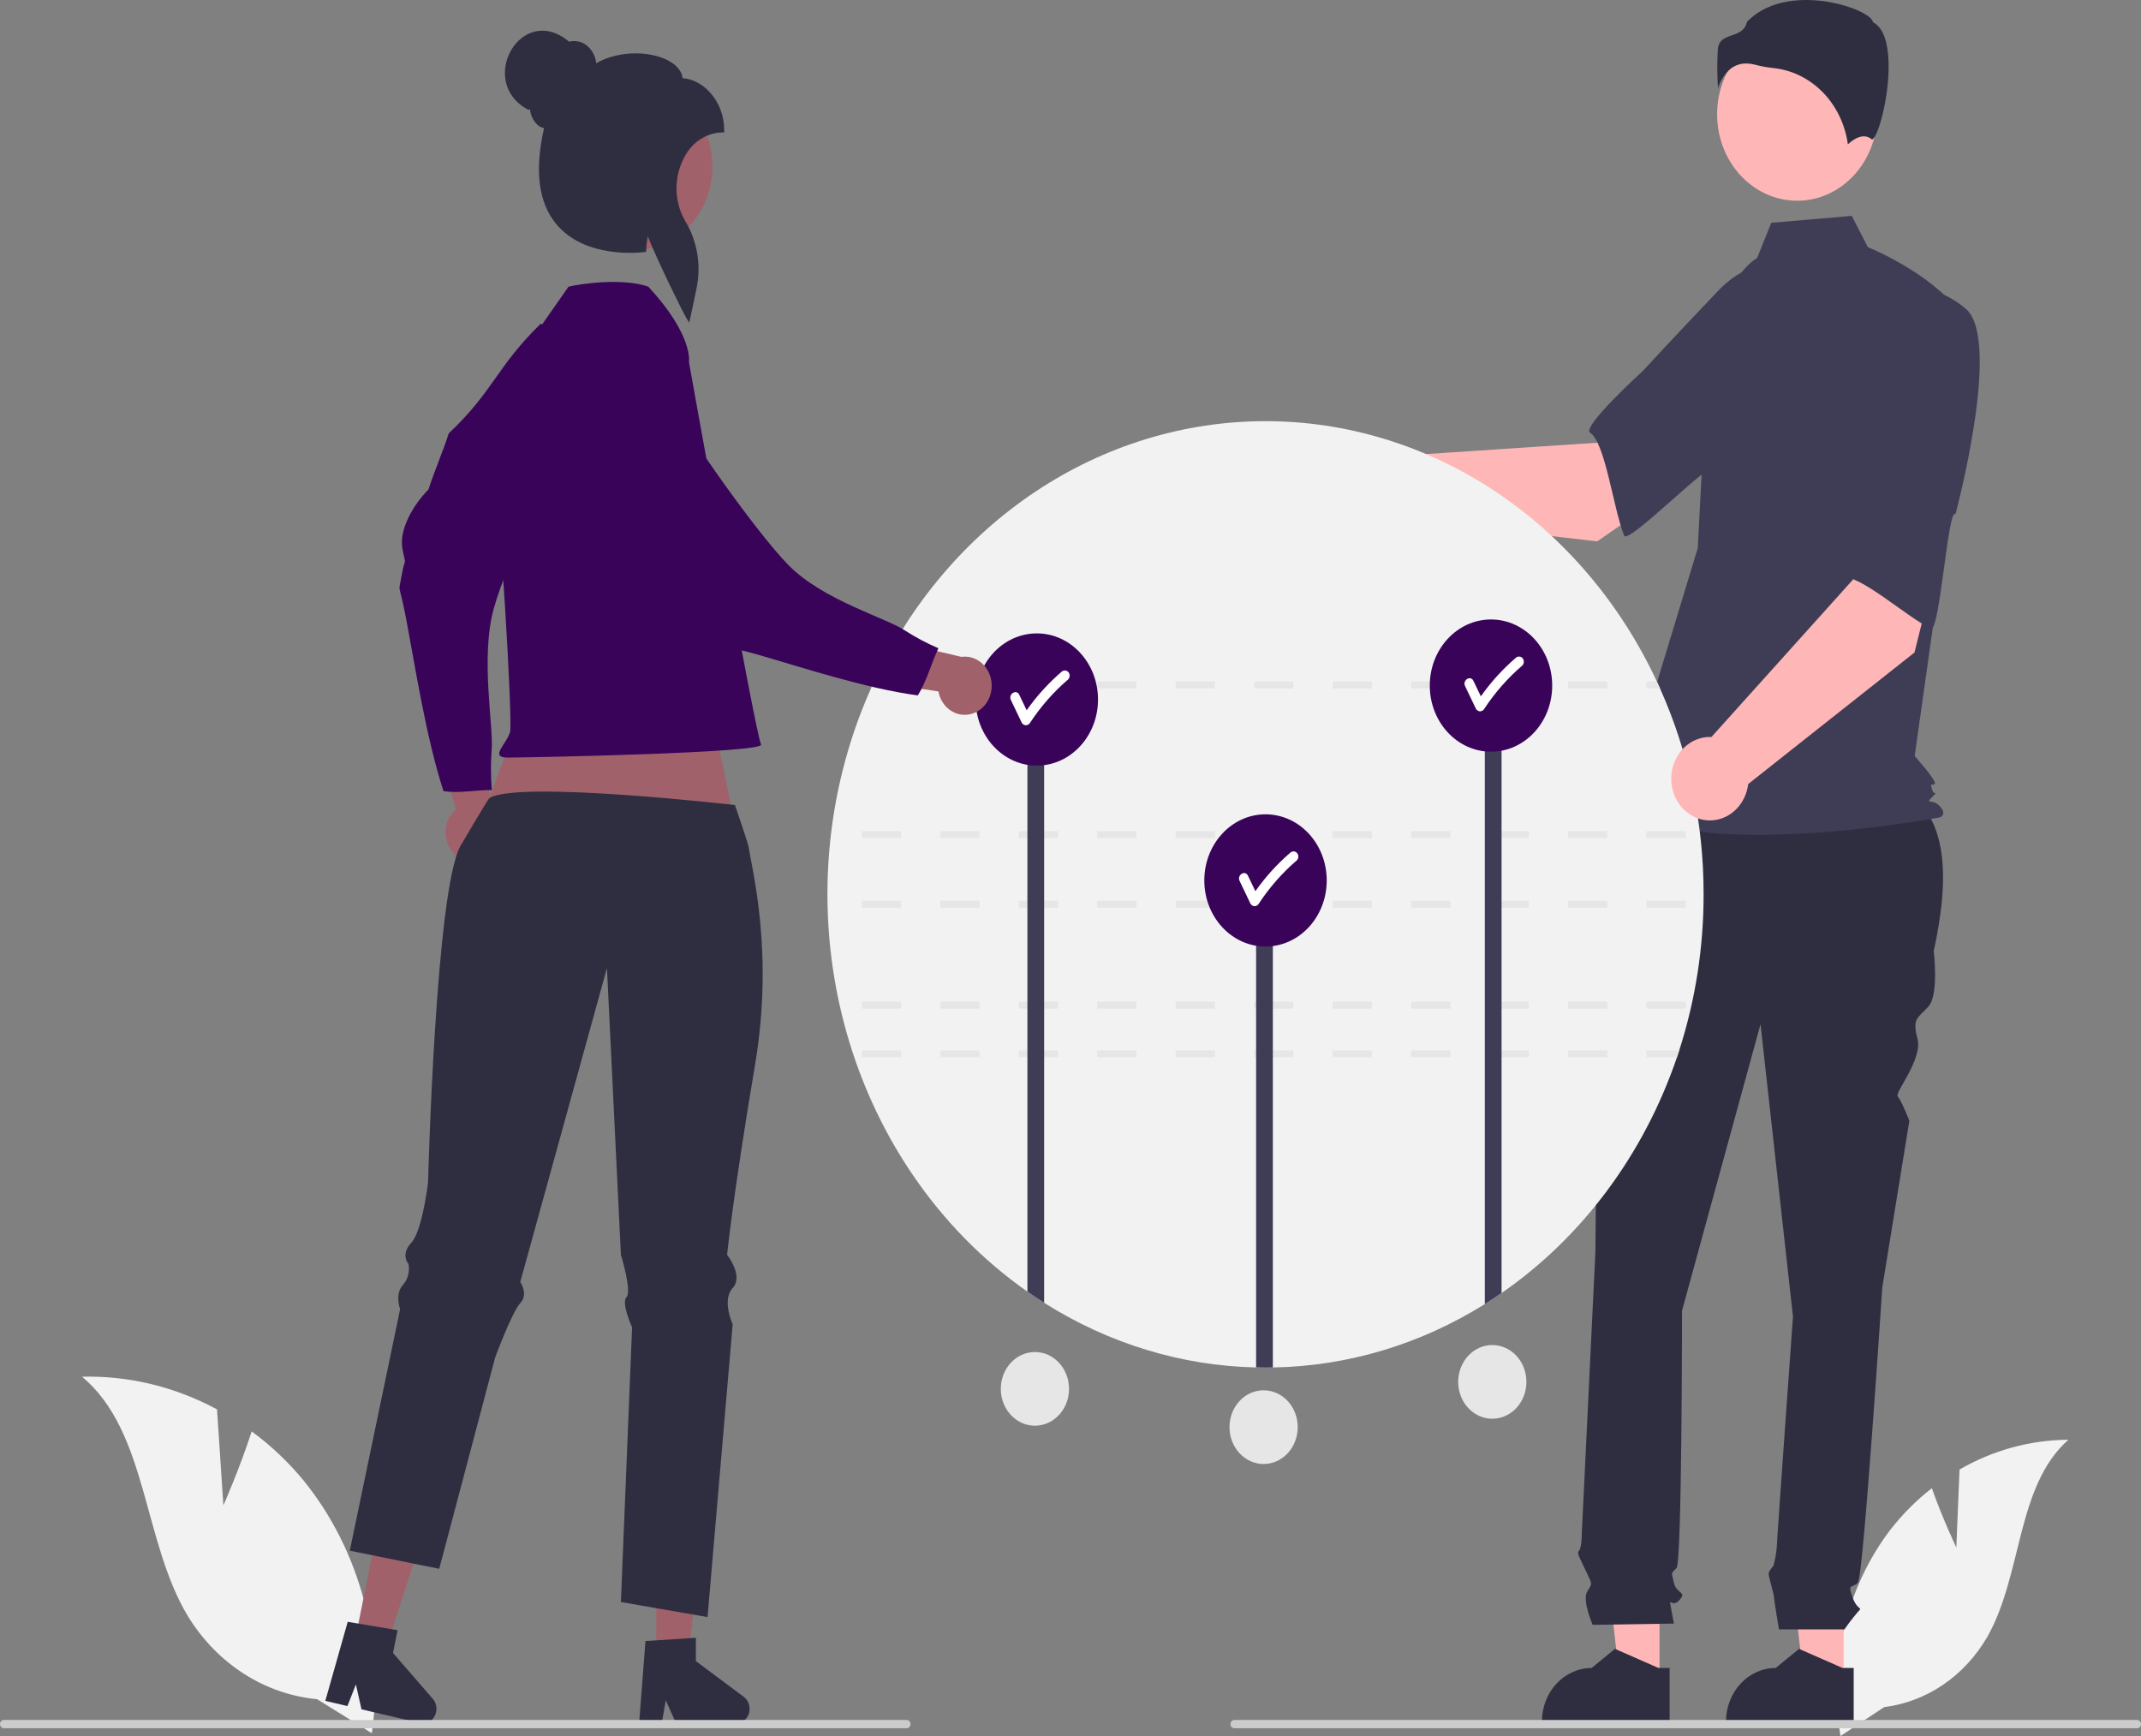 <svg width="74" height="60" viewBox="0 0 74 60" fill="none" xmlns="http://www.w3.org/2000/svg">
<rect x="0" y="0" width="74" height="60" fill="#808080" stroke="none"/>
<g clip-path="url(#clip0_137_2)">
<path d="M67.617 53.487L67.728 50.789C68.886 50.12 70.178 49.767 71.491 49.76C69.684 51.356 69.909 54.432 68.684 56.578C68.297 57.244 67.777 57.808 67.161 58.227C66.545 58.646 65.85 58.91 65.126 59L63.614 60C63.406 58.751 63.452 57.467 63.748 56.239C64.044 55.01 64.583 53.865 65.328 52.883C65.751 52.337 66.236 51.85 66.771 51.435C67.133 52.467 67.617 53.487 67.617 53.487Z" fill="#F2F2F2"/>
<path d="M15.699 29.503C15.6 29.404 15.521 29.283 15.469 29.148C15.417 29.014 15.393 28.868 15.399 28.722C15.404 28.576 15.44 28.433 15.502 28.303C15.565 28.174 15.652 28.061 15.76 27.972L14.724 24.601L16.374 25.08L17.105 28.207C17.231 28.412 17.284 28.66 17.252 28.903C17.221 29.147 17.108 29.37 16.935 29.529C16.762 29.689 16.54 29.774 16.312 29.77C16.085 29.765 15.867 29.67 15.699 29.503Z" fill="#A0616A"/>
<path d="M18.69 11.189C18.964 11.358 20.584 10.938 20.901 11.058C20.726 12.209 21.674 11.777 20.644 13.288C19.614 14.8 17.54 19.332 17.068 21.026C16.597 22.72 17.063 25.107 16.993 25.91C16.959 26.375 16.961 26.842 16.999 27.307C16.443 27.299 15.894 27.424 15.329 27.344C14.726 25.502 14.321 22.88 14.046 21.43C13.77 19.981 13.76 20.594 13.886 19.869C14.013 19.144 14.043 19.671 13.911 18.978C13.778 18.284 14.314 17.413 14.81 16.917C15.023 16.253 15.3 15.634 15.511 14.977C17.061 13.517 17.163 12.673 18.69 11.189Z" fill="#39035A"/>
<path d="M63.721 58.131H62.351L61.7 52.426H63.721L63.721 58.131Z" fill="#FFB6B6"/>
<path d="M64.07 59.564L59.655 59.564V59.504C59.655 59.012 59.836 58.539 60.158 58.191C60.48 57.843 60.917 57.648 61.373 57.648L62.18 56.987L63.684 57.648L64.07 57.648L64.07 59.564Z" fill="#2F2E41"/>
<path d="M57.359 58.131H55.99L55.338 52.426H57.359L57.359 58.131Z" fill="#FFB6B6"/>
<path d="M57.708 59.564L53.293 59.564V59.504C53.293 59.012 53.474 58.539 53.796 58.191C54.119 57.843 54.556 57.648 55.011 57.648L55.818 56.987L57.323 57.648L57.708 57.648L57.708 59.564Z" fill="#2F2E41"/>
<path d="M56.766 26.942L65.673 27.182C67.365 28.175 67.39 30.323 66.836 32.873C66.836 32.873 67.023 34.389 66.649 34.793C66.275 35.197 66.088 35.197 66.275 35.904C66.462 36.612 65.473 37.767 65.593 37.897C65.713 38.026 65.994 38.734 65.994 38.734L65.058 44.493C65.058 44.493 64.404 54.497 64.216 54.699C64.029 54.901 63.842 54.699 64.029 55.205C64.216 55.71 64.404 55.508 64.216 55.71C64.051 55.903 63.895 56.105 63.749 56.316H61.487C61.487 56.316 61.316 55.306 61.316 55.205C61.316 55.103 61.129 54.497 61.129 54.396C61.129 54.295 61.295 54.117 61.295 54.117C61.352 53.911 61.39 53.7 61.41 53.487C61.41 53.285 61.971 45.504 61.971 45.504L60.849 35.399L58.136 45.302C58.136 45.302 58.136 53.992 57.948 54.194C57.761 54.396 57.761 54.295 57.855 54.699C57.948 55.103 58.323 55.002 58.042 55.306C57.761 55.609 57.668 55.103 57.761 55.609L57.855 56.114L55.048 56.157C55.048 56.157 54.674 55.306 54.861 55.002C55.048 54.699 55.037 54.782 54.809 54.286C54.581 53.79 54.487 53.689 54.581 53.588C54.674 53.487 54.674 52.949 54.674 52.949L55.142 43.281C55.142 43.281 55.235 33.075 55.235 32.772C55.242 32.616 55.216 32.46 55.158 32.317V31.906L55.516 30.448L56.766 26.942Z" fill="#2F2E41"/>
<path d="M62.117 6.938C63.645 6.938 64.884 5.6 64.884 3.949C64.884 2.298 63.645 0.96 62.117 0.96C60.588 0.96 59.349 2.298 59.349 3.949C59.349 5.6 60.588 6.938 62.117 6.938Z" fill="#FFB6B6"/>
<path d="M60.733 8.914C60.137 9.296 59.78 10 59.575 10.716C59.196 12.041 58.968 13.411 58.896 14.796L58.68 18.942L56.002 27.769C58.323 29.89 67.047 28.251 67.047 28.251C67.047 28.251 67.315 28.155 67.047 27.865C66.779 27.576 66.519 27.832 66.786 27.543C67.054 27.254 66.87 27.576 66.78 27.287C66.691 26.998 66.78 27.19 66.87 27.094C66.959 26.998 66.178 26.13 66.178 26.13L66.893 21.063L67.785 10.842C66.714 9.396 64.56 8.543 64.56 8.543L64.003 7.461L61.22 7.701L60.733 8.914Z" fill="#3F3D56"/>
<path d="M60.353 2.195C60.461 2.196 60.567 2.211 60.671 2.24C60.875 2.293 61.083 2.33 61.292 2.352C61.932 2.417 62.535 2.712 63.002 3.19C63.469 3.668 63.774 4.302 63.869 4.989C64.03 4.838 64.396 4.559 64.696 4.818C64.7 4.822 64.703 4.824 64.713 4.819C64.913 4.717 65.266 3.461 65.277 2.355C65.282 1.767 65.197 1.018 64.757 0.78L64.734 0.768L64.728 0.741C64.699 0.609 64.371 0.383 63.8 0.208C62.764 -0.111 61.25 -0.157 60.38 0.757C60.314 1.065 60.069 1.15 59.853 1.224C59.613 1.307 59.407 1.378 59.374 1.696C59.347 2.148 59.349 2.601 59.38 3.052C59.461 2.776 59.62 2.534 59.835 2.361C59.988 2.25 60.169 2.192 60.353 2.195Z" fill="#2F2E41"/>
<path d="M55.203 18.711L59.723 15.584L57.446 12.315L55.198 15.302L48.193 15.766C48.009 15.569 47.776 15.434 47.522 15.378C47.268 15.322 47.005 15.347 46.764 15.45C46.523 15.553 46.315 15.73 46.165 15.958C46.015 16.186 45.93 16.457 45.92 16.736C45.911 17.016 45.976 17.293 46.11 17.533C46.243 17.773 46.438 17.966 46.671 18.088C46.904 18.21 47.165 18.257 47.422 18.222C47.679 18.187 47.921 18.072 48.118 17.891L55.203 18.711Z" fill="#FFB6B6"/>
<path d="M63.919 11.219C64.181 12.934 59.227 16.209 59.227 16.209C59.226 15.806 56.269 18.845 56.136 18.512C55.756 17.563 55.49 15.315 54.96 14.956C54.656 14.75 56.785 12.817 56.785 12.817C56.785 12.817 57.9 11.605 59.362 10.075C59.768 9.635 60.271 9.312 60.823 9.138C61.376 8.963 61.96 8.942 62.522 9.078C62.522 9.078 63.656 9.504 63.919 11.219Z" fill="#3F3D56"/>
<path d="M58.882 30.91C58.884 32.745 58.599 34.568 58.04 36.301C58.014 36.382 57.988 36.461 57.961 36.542C56.816 39.899 54.688 42.76 51.899 44.69C51.708 44.822 51.516 44.949 51.32 45.071C49.092 46.466 46.569 47.221 43.994 47.262C43.91 47.264 43.825 47.265 43.74 47.265C43.631 47.265 43.523 47.264 43.415 47.261C40.837 47.206 38.314 46.436 36.09 45.027C35.894 44.903 35.7 44.774 35.511 44.641C32.414 42.473 30.157 39.159 29.161 35.321C28.165 31.483 28.5 27.385 30.103 23.795C30.139 23.714 30.175 23.635 30.213 23.554C31.476 20.849 33.408 18.575 35.797 16.986C38.185 15.397 40.935 14.556 43.74 14.556C46.545 14.556 49.295 15.397 51.684 16.986C54.072 18.575 56.005 20.849 57.267 23.554C57.305 23.635 57.342 23.714 57.377 23.795C58.371 26.013 58.885 28.446 58.882 30.91Z" fill="#F2F2F2"/>
<path d="M54.197 36.301V36.542H55.553V36.301H54.197ZM51.485 36.301V36.542H52.841V36.301H51.485ZM48.773 36.301V36.542H50.129V36.301H48.773ZM46.06 36.301V36.542H47.416V36.301H46.06ZM43.348 36.301V36.542H44.704V36.301H43.348ZM40.636 36.301V36.542H41.992V36.301H40.636ZM37.924 36.301V36.542H39.28V36.301H37.924ZM35.213 36.301V36.542H36.568V36.301H35.213ZM32.501 36.301V36.542H33.857V36.301H32.501ZM29.789 36.301V36.542H31.145V36.301H29.789ZM58.04 36.301H56.909V36.542H57.961L58.04 36.301Z" fill="#E6E6E6"/>
<path d="M56.909 34.618V34.858H58.265V34.618H56.909ZM54.197 34.618V34.858H55.553V34.618H54.197ZM51.485 34.618V34.858H52.841V34.618H51.485ZM48.773 34.618V34.858H50.129V34.618H48.773ZM46.06 34.618V34.858H47.416V34.618H46.06ZM43.348 34.618V34.858H44.704V34.618H43.348ZM40.636 34.618V34.858H41.992V34.618H40.636ZM37.924 34.618V34.858H39.28V34.618H37.924ZM35.213 34.618V34.858H36.568V34.618H35.213ZM32.501 34.618V34.858H33.857V34.618H32.501ZM29.789 34.618V34.858H31.145V34.618H29.789Z" fill="#E6E6E6"/>
<path d="M56.909 31.13V31.371H58.265V31.13H56.909ZM54.197 31.13V31.371H55.553V31.13H54.197ZM51.485 31.13V31.371H52.841V31.13H51.485ZM48.773 31.13V31.371H50.129V31.13H48.773ZM46.06 31.13V31.371H47.416V31.13H46.06ZM43.348 31.13V31.371H44.704V31.13H43.348ZM40.636 31.13V31.371H41.992V31.13H40.636ZM37.924 31.13V31.371H39.28V31.13H37.924ZM35.213 31.13V31.371H36.568V31.13H35.213ZM32.501 31.13V31.371H33.857V31.13H32.501ZM29.789 31.13V31.371H31.145V31.13H29.789Z" fill="#E6E6E6"/>
<path d="M56.909 28.725V28.966H58.265V28.725H56.909ZM54.197 28.725V28.966H55.553V28.725H54.197ZM51.485 28.725V28.966H52.841V28.725H51.485ZM48.773 28.725V28.966H50.129V28.725H48.773ZM46.06 28.725V28.966H47.416V28.725H46.06ZM43.348 28.725V28.966H44.704V28.725H43.348ZM40.636 28.725V28.966H41.992V28.725H40.636ZM37.924 28.725V28.966H39.28V28.725H37.924ZM35.213 28.725V28.966H36.568V28.725H35.213ZM32.501 28.725V28.966H33.857V28.725H32.501ZM29.789 28.725V28.966H31.145V28.725H29.789Z" fill="#E6E6E6"/>
<path d="M57.267 23.554H56.909V23.795H57.377C57.342 23.714 57.305 23.635 57.267 23.554ZM54.197 23.554V23.795H55.553V23.554H54.197ZM51.485 23.554V23.795H52.841V23.554H51.485ZM48.773 23.554V23.795H50.129V23.554H48.773ZM46.06 23.554V23.795H47.416V23.554H46.06ZM43.348 23.554V23.795H44.704V23.554H43.348ZM40.636 23.554V23.795H41.992V23.554H40.636ZM37.924 23.554V23.795H39.28V23.554H37.924ZM35.213 23.554V23.795H36.568V23.554H35.213ZM32.501 23.554V23.795H33.857V23.554H32.501ZM30.213 23.554C30.175 23.635 30.139 23.714 30.103 23.795H31.145V23.554H30.213Z" fill="#E6E6E6"/>
<path d="M51.899 24.365V44.69C51.708 44.822 51.516 44.949 51.32 45.071V24.365H51.899Z" fill="#3F3D56"/>
<path d="M43.994 31.099V47.262C43.91 47.264 43.825 47.265 43.74 47.265C43.631 47.265 43.523 47.264 43.415 47.261V31.099H43.994Z" fill="#3F3D56"/>
<path d="M36.089 24.365V45.027C35.894 44.903 35.7 44.774 35.511 44.641V24.365H36.089Z" fill="#3F3D56"/>
<path d="M7.721 52.029L7.501 48.711C6.054 47.93 4.453 47.542 2.836 47.581C5.111 49.481 4.928 53.276 6.504 55.874C7.001 56.68 7.659 57.355 8.431 57.849C9.202 58.343 10.067 58.643 10.96 58.727L12.853 59.903C13.07 58.357 12.973 56.779 12.571 55.277C12.168 53.775 11.469 52.385 10.521 51.203C9.984 50.546 9.371 49.964 8.699 49.472C8.285 50.755 7.721 52.029 7.721 52.029Z" fill="#F2F2F2"/>
<path d="M51.534 25.98C52.702 25.98 53.649 24.957 53.649 23.695C53.649 22.433 52.702 21.41 51.534 21.41C50.365 21.41 49.418 22.433 49.418 23.695C49.418 24.957 50.365 25.98 51.534 25.98Z" fill="#39035A"/>
<path d="M52.62 22.743C52.588 22.71 52.545 22.692 52.501 22.692C52.457 22.692 52.415 22.71 52.383 22.743C51.934 23.129 51.531 23.574 51.183 24.067C51.097 23.888 51.012 23.71 50.926 23.531C50.828 23.325 50.539 23.507 50.638 23.713C50.763 23.974 50.888 24.236 51.013 24.497C51.028 24.524 51.05 24.546 51.075 24.561C51.1 24.577 51.129 24.585 51.157 24.585C51.186 24.585 51.215 24.577 51.24 24.561C51.265 24.546 51.287 24.524 51.302 24.497C51.673 23.933 52.117 23.428 52.62 22.998C52.651 22.964 52.668 22.918 52.668 22.87C52.668 22.823 52.651 22.777 52.62 22.743Z" fill="white"/>
<path d="M43.74 32.714C44.909 32.714 45.856 31.691 45.856 30.429C45.856 29.167 44.909 28.144 43.74 28.144C42.572 28.144 41.625 29.167 41.625 30.429C41.625 31.691 42.572 32.714 43.74 32.714Z" fill="#39035A"/>
<path d="M44.826 29.477C44.794 29.444 44.752 29.426 44.708 29.426C44.664 29.426 44.622 29.444 44.59 29.477C44.141 29.864 43.738 30.308 43.39 30.801C43.304 30.623 43.219 30.444 43.133 30.265C43.034 30.059 42.746 30.241 42.845 30.447C42.97 30.709 43.095 30.97 43.22 31.232C43.235 31.258 43.256 31.28 43.282 31.296C43.307 31.311 43.335 31.319 43.364 31.319C43.393 31.319 43.422 31.311 43.447 31.296C43.472 31.28 43.493 31.258 43.508 31.232C43.88 30.667 44.323 30.162 44.826 29.732C44.857 29.698 44.875 29.652 44.875 29.605C44.875 29.557 44.857 29.511 44.826 29.477Z" fill="white"/>
<path d="M35.836 26.461C37.004 26.461 37.951 25.438 37.951 24.176C37.951 22.914 37.004 21.891 35.836 21.891C34.667 21.891 33.72 22.914 33.72 24.176C33.72 25.438 34.667 26.461 35.836 26.461Z" fill="#39035A"/>
<path d="M36.922 23.224C36.89 23.191 36.847 23.173 36.803 23.173C36.759 23.173 36.717 23.191 36.685 23.224C36.236 23.61 35.833 24.055 35.485 24.548C35.399 24.369 35.314 24.191 35.228 24.012C35.13 23.806 34.841 23.988 34.94 24.194C35.065 24.455 35.19 24.717 35.315 24.978C35.33 25.005 35.352 25.027 35.377 25.042C35.402 25.058 35.431 25.066 35.459 25.066C35.488 25.066 35.517 25.058 35.542 25.042C35.567 25.027 35.589 25.005 35.604 24.978C35.975 24.414 36.419 23.909 36.922 23.479C36.953 23.445 36.97 23.399 36.97 23.351C36.97 23.304 36.953 23.258 36.922 23.224Z" fill="white"/>
<path d="M66.171 22.551L67.564 16.952L63.843 16.191L64.043 20.034L59.153 25.472C58.895 25.461 58.638 25.531 58.416 25.674C58.193 25.817 58.014 26.027 57.9 26.279C57.786 26.53 57.742 26.812 57.774 27.09C57.806 27.367 57.911 27.629 58.078 27.843C58.245 28.057 58.467 28.213 58.715 28.294C58.963 28.375 59.227 28.375 59.476 28.296C59.724 28.217 59.946 28.062 60.114 27.849C60.282 27.636 60.39 27.375 60.423 27.098L66.171 22.551Z" fill="#FFB6B6"/>
<path d="M67.945 10.673C69.208 11.75 67.587 17.775 67.587 17.775C67.336 17.477 67.044 21.875 66.737 21.725C65.865 21.3 64.267 19.832 63.651 19.952C63.298 20.02 63.668 17.043 63.668 17.043C63.668 17.043 63.736 15.336 63.863 13.142C63.889 12.521 64.059 11.916 64.359 11.386C64.659 10.855 65.078 10.415 65.577 10.106C65.577 10.106 66.682 9.596 67.945 10.673Z" fill="#3F3D56"/>
<path d="M24.316 23.245L25.847 30.625L16.037 29.965L18.704 22.718L24.316 23.245Z" fill="#A0616A"/>
<path d="M22.683 57.304L23.785 57.304L24.309 52.713H22.682L22.683 57.304Z" fill="#A0616A"/>
<path d="M22.309 56.717L24.052 56.605V57.411L25.708 58.646C25.79 58.707 25.851 58.795 25.884 58.897C25.916 58.998 25.918 59.108 25.888 59.211C25.858 59.313 25.799 59.403 25.719 59.466C25.639 59.53 25.542 59.564 25.443 59.564H23.369L23.011 58.767L22.872 59.564H22.09L22.309 56.717Z" fill="#2F2E41"/>
<path d="M12.267 56.712L13.344 56.964L14.758 52.597L13.168 52.225L12.267 56.712Z" fill="#A0616A"/>
<path d="M12.018 56.053L13.742 56.342L13.584 57.13L14.96 58.716C15.028 58.795 15.071 58.895 15.083 59.001C15.094 59.108 15.074 59.216 15.025 59.309C14.976 59.403 14.901 59.477 14.81 59.52C14.719 59.564 14.618 59.576 14.521 59.553L12.494 59.078L12.301 58.217L12.008 58.964L11.244 58.785L12.018 56.053Z" fill="#2F2E41"/>
<path d="M26.098 36.795C25.324 41.386 25.131 43.369 25.131 43.369C25.131 43.369 25.711 44.099 25.324 44.517C24.938 44.934 25.324 45.769 25.324 45.769L24.455 55.89L23.755 55.767L22.069 55.475L21.46 55.368L21.847 45.874C21.847 45.874 21.46 45.038 21.654 44.83C21.847 44.621 21.46 43.369 21.46 43.369L20.978 33.456L17.982 44.308C17.982 44.308 18.273 44.726 17.982 45.038C17.693 45.351 17.114 46.917 17.114 46.917L15.333 53.649L15.181 54.22L14.252 54.033L13.241 53.827L13.056 53.79L12.725 53.722L12.512 53.679L12.44 53.665L12.09 53.594L12.196 53.086L12.251 52.819L13.758 45.59L13.792 45.423L13.829 45.247C13.829 45.247 13.636 44.726 13.925 44.412C14.01 44.316 14.072 44.2 14.105 44.072C14.139 43.945 14.144 43.811 14.118 43.681C14.109 43.67 14.1 43.659 14.093 43.646C14.058 43.596 14.035 43.538 14.023 43.476C13.998 43.345 14.02 43.162 14.216 42.951C14.271 42.888 14.317 42.816 14.353 42.739C14.647 42.138 14.795 40.865 14.795 40.865C14.795 40.865 15.056 30.783 15.912 29.243C15.957 29.163 16.865 27.617 16.913 27.586C17.878 26.96 25.402 27.824 25.402 27.824C25.402 27.824 25.858 29.146 25.878 29.284C25.989 30.058 26.753 32.901 26.098 36.795Z" fill="#2F2E41"/>
<path d="M23.812 12.511C23.812 12.511 23.974 11.599 22.41 9.909C21.582 9.611 20.147 9.785 19.65 9.909C17.349 13.189 17.761 12.61 17.162 14.443C17.007 14.918 16.929 15.375 16.998 15.747C17.274 17.238 17.723 24.891 17.631 25.289C17.538 25.686 16.894 26.183 17.538 26.183C18.183 26.183 26.489 26.026 26.305 25.728C26.121 25.43 23.812 12.511 23.812 12.511Z" fill="#39035A"/>
<path d="M33.677 24.639C33.551 24.691 33.415 24.713 33.28 24.704C33.145 24.694 33.014 24.652 32.896 24.581C32.777 24.511 32.675 24.413 32.595 24.295C32.515 24.177 32.461 24.041 32.435 23.898L29.179 23.399L30.311 22.016L33.229 22.702C33.455 22.671 33.684 22.731 33.872 22.869C34.06 23.008 34.194 23.217 34.249 23.456C34.304 23.694 34.277 23.946 34.171 24.164C34.066 24.383 33.89 24.551 33.677 24.639Z" fill="#A0616A"/>
<path d="M19.903 11.924C20.166 11.735 20.464 11.646 20.704 11.393C21.58 12.075 21.645 10.965 22.439 12.634C23.233 14.304 26.066 18.329 27.26 19.539C28.454 20.749 30.64 21.361 31.274 21.787C31.645 22.027 32.033 22.234 32.435 22.404C32.181 22.938 32.04 23.524 31.723 24.035C29.927 23.798 27.573 23.022 26.249 22.642C24.925 22.263 25.428 22.546 24.884 22.101C24.339 21.656 24.79 21.861 24.156 21.68C23.522 21.5 23.039 20.593 22.848 19.893C22.393 19.391 22.003 18.848 21.553 18.351C21.032 16.202 20.454 14.062 19.903 11.924Z" fill="#39035A"/>
<path d="M21.959 8.637C23.431 8.637 24.624 7.348 24.624 5.759C24.624 4.17 23.431 2.881 21.959 2.881C20.488 2.881 19.294 4.17 19.294 5.759C19.294 7.348 20.488 8.637 21.959 8.637Z" fill="#A0616A"/>
<path d="M23.739 11.02C23.613 10.825 22.669 8.893 22.388 8.163C22.359 8.321 22.341 8.481 22.334 8.642L22.331 8.702L22.276 8.71C22.193 8.721 20.233 8.978 19.213 7.729C18.609 6.989 18.472 5.88 18.805 4.43C18.744 4.417 18.686 4.393 18.633 4.359C18.545 4.293 18.471 4.207 18.417 4.107C18.363 4.007 18.329 3.895 18.319 3.78L18.263 3.796C16.448 2.843 18.011 0.053 19.669 1.44C19.814 1.405 19.965 1.414 20.106 1.467C20.242 1.527 20.36 1.625 20.448 1.751C20.537 1.878 20.591 2.027 20.607 2.185C21.464 1.698 22.597 1.777 23.183 2.142C23.428 2.295 23.569 2.488 23.594 2.702C24.287 2.744 25.031 3.473 25.031 4.505V4.576H24.965C24.686 4.583 24.415 4.671 24.179 4.831C23.943 4.992 23.752 5.218 23.627 5.487C23.456 5.819 23.372 6.195 23.383 6.574C23.393 6.954 23.498 7.323 23.687 7.644C23.892 7.984 24.032 8.365 24.099 8.764C24.165 9.163 24.157 9.573 24.075 9.969L23.825 11.152L23.739 11.02Z" fill="#2F2E41"/>
<path d="M31.471 59.588C31.471 59.607 31.467 59.626 31.461 59.643C31.454 59.66 31.444 59.676 31.432 59.689C31.42 59.703 31.405 59.713 31.389 59.72C31.373 59.728 31.355 59.731 31.338 59.731H0.132C0.097 59.731 0.064 59.716 0.039 59.689C0.014 59.662 0 59.626 0 59.588C0 59.55 0.014 59.514 0.039 59.487C0.064 59.46 0.097 59.445 0.132 59.445H31.338C31.356 59.445 31.373 59.449 31.389 59.456C31.405 59.463 31.42 59.474 31.432 59.487C31.444 59.5 31.454 59.516 31.461 59.533C31.467 59.551 31.471 59.569 31.471 59.588Z" fill="#CCCCCC"/>
<path d="M74 59.588C74 59.607 73.997 59.626 73.99 59.643C73.983 59.66 73.974 59.676 73.961 59.689C73.949 59.703 73.934 59.713 73.918 59.72C73.902 59.728 73.885 59.731 73.868 59.731H42.662C42.627 59.731 42.593 59.716 42.568 59.689C42.543 59.662 42.529 59.626 42.529 59.588C42.529 59.55 42.543 59.514 42.568 59.487C42.593 59.46 42.627 59.445 42.662 59.445H73.868C73.885 59.445 73.902 59.449 73.918 59.456C73.934 59.463 73.949 59.474 73.961 59.487C73.974 59.5 73.983 59.516 73.99 59.533C73.997 59.551 74 59.569 74 59.588Z" fill="#CCCCCC"/>
<path d="M35.77 49.275C36.421 49.275 36.949 48.705 36.949 48.001C36.949 47.298 36.421 46.728 35.77 46.728C35.119 46.728 34.591 47.298 34.591 48.001C34.591 48.705 35.119 49.275 35.77 49.275Z" fill="#E6E6E6"/>
<path d="M43.675 50.598C44.326 50.598 44.854 50.028 44.854 49.324C44.854 48.621 44.326 48.051 43.675 48.051C43.023 48.051 42.495 48.621 42.495 49.324C42.495 50.028 43.023 50.598 43.675 50.598Z" fill="#E6E6E6"/>
<path d="M51.579 49.034C52.23 49.034 52.758 48.464 52.758 47.761C52.758 47.057 52.23 46.487 51.579 46.487C50.928 46.487 50.4 47.057 50.4 47.761C50.4 48.464 50.928 49.034 51.579 49.034Z" fill="#E6E6E6"/>
</g>
<defs>
<clipPath id="clip0_137_2">
<rect width="74" height="60" fill="white"/>
</clipPath>
</defs>
</svg>
